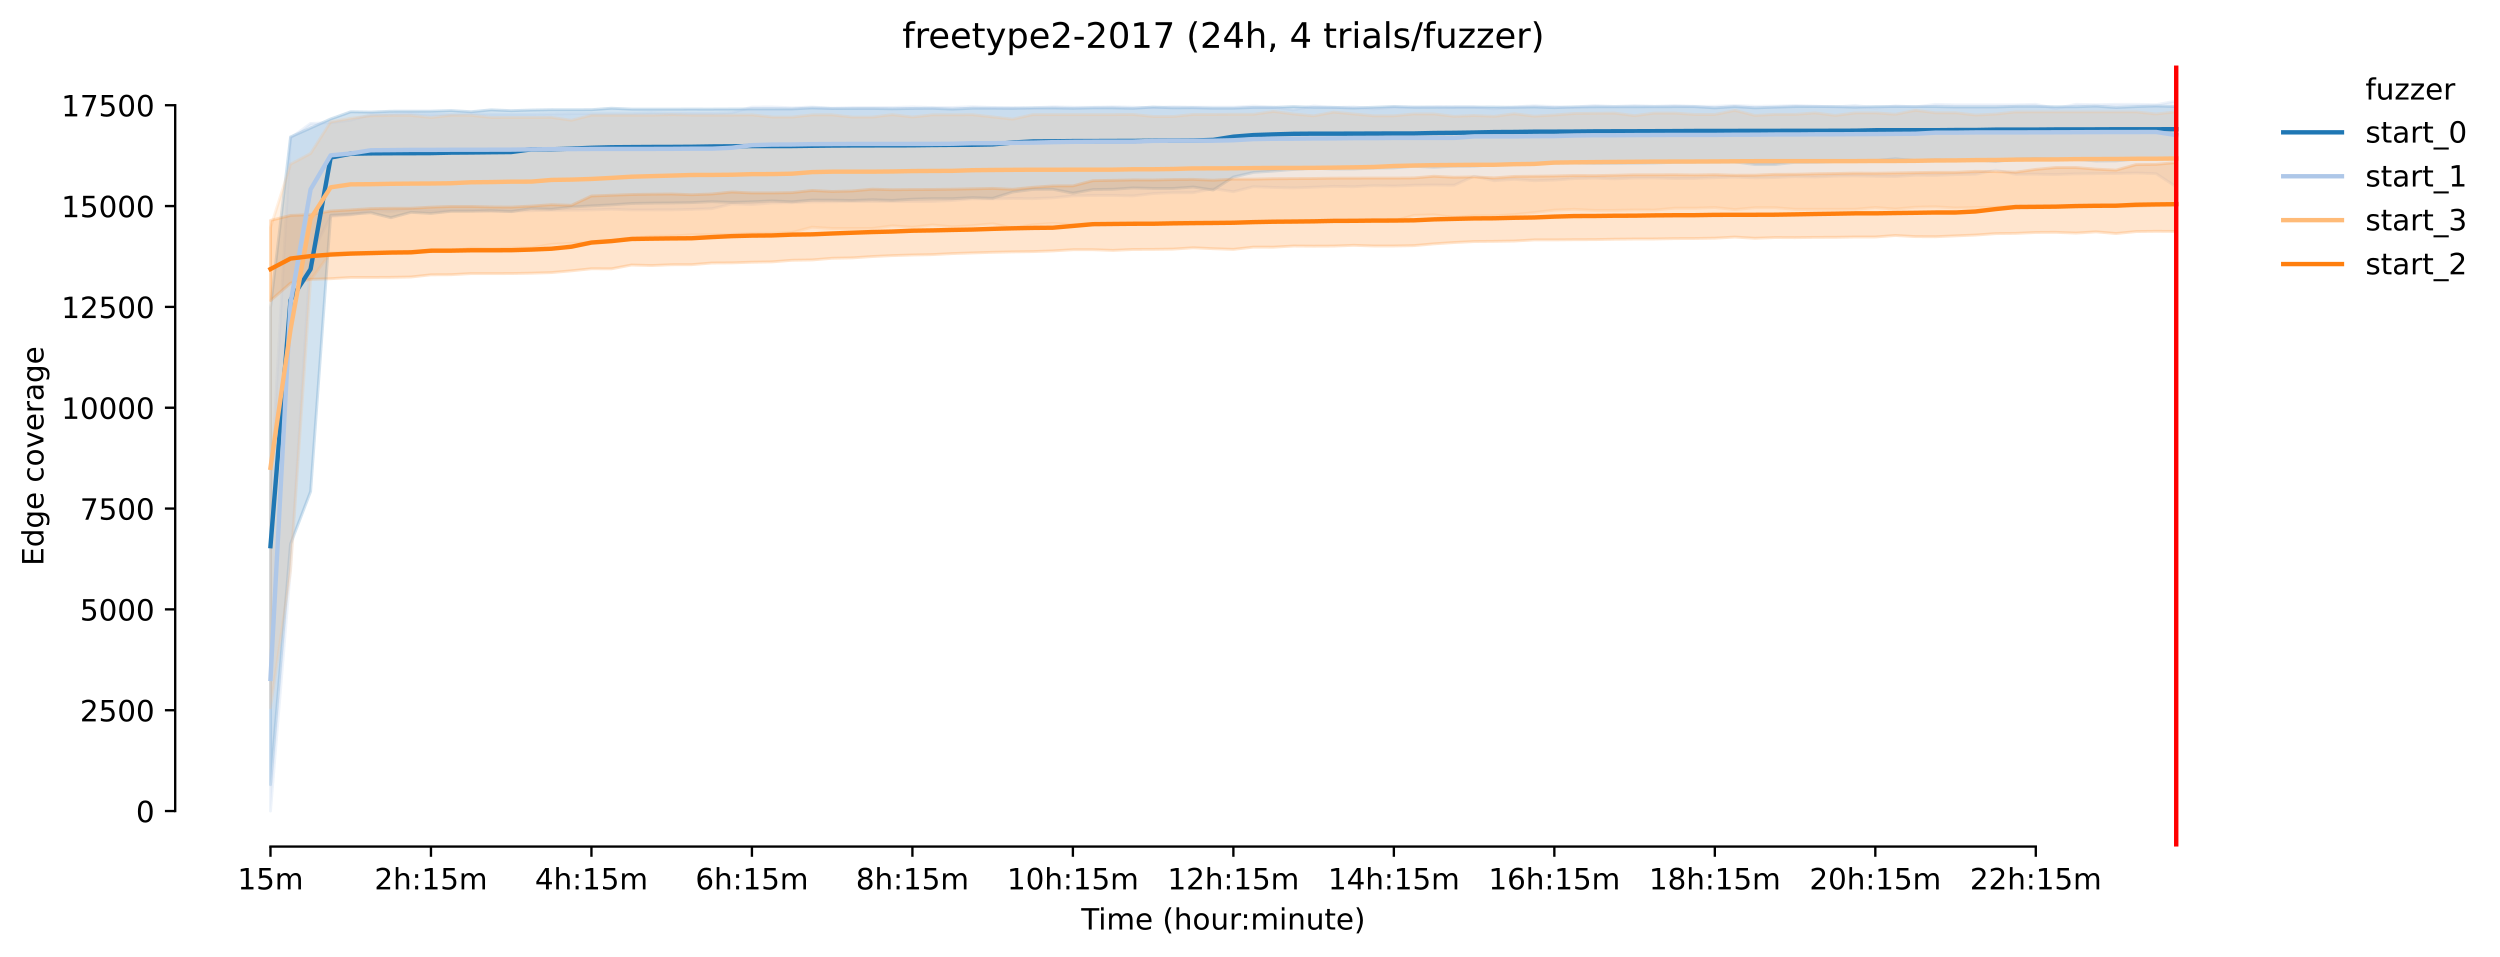 <?xml version="1.0" encoding="utf-8" standalone="no"?>
<!DOCTYPE svg PUBLIC "-//W3C//DTD SVG 1.1//EN"
  "http://www.w3.org/Graphics/SVG/1.1/DTD/svg11.dtd">
<!-- Created with matplotlib (https://matplotlib.org/) -->
<svg height="325.986pt" version="1.1" viewBox="0 0 851.782 325.986" width="851.782pt" xmlns="http://www.w3.org/2000/svg" xmlns:xlink="http://www.w3.org/1999/xlink">
 <defs>
  <style type="text/css">*{stroke-linecap:butt;stroke-linejoin:round;}</style>
 </defs>
 <g id="figure_1">
  <g id="patch_1">
   <path d="M 0 325.986 
L 851.782 325.986 
L 851.782 0 
L 0 0 
z
" style="fill:#ffffff;"/>
  </g>
  <g id="axes_1">
   <g id="patch_2">
    <path d="M 59.691 288.43 
L 773.931 288.43 
L 773.931 22.318 
L 59.691 22.318 
z
" style="fill:#ffffff;"/>
   </g>
   <g id="PolyCollection_1">
    <defs>
     <path d="M 92.156 -221.212 
L 92.156 -58.631 
L 98.991 -140.65 
L 105.826 -158.523 
L 112.661 -252.626 
L 119.495 -253 
L 126.33 -253.519 
L 133.165 -251.812 
L 140 -253.646 
L 146.835 -253.275 
L 153.67 -254.009 
L 160.504 -254.017 
L 167.339 -254.237 
L 174.174 -253.893 
L 181.009 -254.94 
L 187.844 -254.707 
L 194.679 -255.454 
L 201.513 -255.847 
L 208.348 -256.185 
L 215.183 -256.652 
L 222.018 -256.782 
L 228.853 -256.839 
L 235.688 -256.955 
L 242.522 -257.274 
L 249.357 -257.023 
L 256.192 -257.221 
L 263.027 -257.54 
L 269.862 -257.23 
L 276.697 -257.819 
L 283.531 -257.792 
L 290.366 -257.667 
L 297.201 -257.936 
L 304.036 -257.7 
L 310.871 -258.123 
L 317.706 -258.304 
L 324.54 -258.299 
L 331.375 -258.663 
L 338.21 -258.414 
L 345.045 -260.558 
L 351.88 -261.44 
L 358.715 -261.487 
L 365.549 -260.173 
L 372.384 -261.402 
L 379.219 -261.492 
L 386.054 -261.968 
L 392.889 -261.773 
L 399.724 -261.775 
L 406.558 -262.267 
L 413.393 -261.237 
L 420.228 -265.672 
L 427.063 -267.253 
L 433.898 -267.698 
L 440.733 -268.253 
L 447.567 -268.663 
L 454.402 -268.402 
L 461.237 -268.402 
L 468.072 -268.712 
L 474.907 -268.778 
L 481.742 -269.331 
L 488.576 -268.987 
L 495.411 -269.355 
L 502.246 -269.375 
L 509.081 -269.814 
L 515.916 -270.15 
L 522.751 -270.169 
L 529.585 -270.438 
L 536.42 -270.526 
L 543.255 -270.328 
L 550.09 -270.328 
L 556.925 -270.378 
L 563.76 -270.441 
L 570.594 -270.694 
L 577.429 -270.817 
L 584.264 -270.812 
L 591.099 -270.845 
L 597.934 -269.908 
L 604.769 -269.916 
L 611.603 -270.685 
L 618.438 -270.691 
L 625.273 -270.96 
L 632.108 -271.013 
L 638.943 -271.246 
L 645.778 -271.884 
L 652.612 -271.24 
L 659.447 -271.483 
L 666.282 -271.315 
L 673.117 -271.537 
L 679.952 -270.98 
L 686.787 -271.744 
L 693.621 -271.95 
L 700.456 -271.733 
L 707.291 -271.757 
L 714.126 -271.115 
L 720.961 -271.166 
L 727.796 -271.823 
L 734.63 -271.826 
L 741.465 -271.851 
L 741.465 -289.681 
L 741.465 -289.681 
L 734.63 -289.869 
L 727.796 -289.674 
L 720.961 -289.35 
L 714.126 -289.836 
L 707.291 -289.611 
L 700.456 -289.611 
L 693.621 -289.754 
L 686.787 -289.754 
L 679.952 -289.553 
L 673.117 -289.547 
L 666.282 -289.547 
L 659.447 -289.688 
L 652.612 -289.688 
L 645.778 -289.688 
L 638.943 -289.688 
L 632.108 -289.466 
L 625.273 -289.682 
L 618.438 -289.682 
L 611.603 -289.682 
L 604.769 -289.476 
L 597.934 -289.245 
L 591.099 -289.677 
L 584.264 -289.234 
L 577.429 -289.66 
L 570.594 -289.657 
L 563.76 -289.638 
L 556.925 -289.627 
L 550.09 -289.627 
L 543.255 -289.608 
L 536.42 -289.545 
L 529.585 -289.303 
L 522.751 -289.545 
L 515.916 -289.426 
L 509.081 -289.52 
L 502.246 -289.514 
L 495.411 -289.495 
L 488.576 -289.446 
L 481.742 -289.446 
L 474.907 -289.704 
L 468.072 -289.443 
L 461.237 -289.179 
L 454.402 -289.421 
L 447.567 -289.421 
L 440.733 -289.677 
L 433.898 -289.396 
L 427.063 -289.396 
L 420.228 -289.13 
L 413.393 -289.121 
L 406.558 -289.3 
L 399.724 -289.248 
L 392.889 -289.523 
L 386.054 -289.08 
L 379.219 -289.248 
L 372.384 -289.251 
L 365.549 -289.084 
L 358.715 -289.223 
L 351.88 -289.204 
L 345.045 -289.053 
L 338.21 -289.121 
L 331.375 -289.119 
L 324.54 -288.814 
L 317.706 -289.091 
L 310.871 -289.036 
L 304.036 -288.924 
L 297.201 -289.036 
L 290.366 -289.014 
L 283.531 -289.009 
L 276.697 -289.209 
L 269.862 -288.873 
L 263.027 -288.866 
L 256.192 -288.866 
L 249.357 -288.841 
L 242.522 -288.811 
L 235.688 -288.816 
L 228.853 -288.811 
L 222.018 -288.811 
L 215.183 -288.811 
L 208.348 -289.11 
L 201.513 -288.616 
L 194.679 -288.599 
L 187.844 -288.61 
L 181.009 -288.489 
L 174.174 -288.281 
L 167.339 -288.569 
L 160.504 -287.913 
L 153.67 -288.316 
L 146.835 -288.105 
L 140 -288.102 
L 133.165 -288.085 
L 126.33 -287.794 
L 119.495 -287.904 
L 112.661 -285.457 
L 105.826 -282.38 
L 98.991 -279.335 
L 92.156 -221.212 
z
" id="m1fc25a1493" style="stroke:#1f77b4;stroke-opacity:0.2;"/>
    </defs>
    <g clip-path="url(#pdbde9a1e89)">
     <use style="fill:#1f77b4;fill-opacity:0.2;stroke:#1f77b4;stroke-opacity:0.2;" x="0" xlink:href="#m1fc25a1493" y="325.986"/>
    </g>
   </g>
   <g id="PolyCollection_2">
    <defs>
     <path d="M 92.156 -157.994 
L 92.156 -49.652 
L 98.991 -132.374 
L 105.826 -238.708 
L 112.661 -252.263 
L 119.495 -252.746 
L 126.33 -254.193 
L 133.165 -253.945 
L 140 -254.531 
L 146.835 -253.992 
L 153.67 -254.201 
L 160.504 -254.201 
L 167.339 -253.907 
L 174.174 -254.03 
L 181.009 -254.195 
L 187.844 -254.352 
L 194.679 -254.358 
L 201.513 -254.467 
L 208.348 -254.696 
L 215.183 -254.467 
L 222.018 -254.467 
L 228.853 -254.492 
L 235.688 -254.652 
L 242.522 -254.901 
L 249.357 -256.515 
L 256.192 -256.306 
L 263.027 -256.848 
L 269.862 -256.946 
L 276.697 -257.189 
L 283.531 -257.271 
L 290.366 -257.329 
L 297.201 -257.329 
L 304.036 -257.339 
L 310.871 -257.346 
L 317.706 -257.348 
L 324.54 -257.68 
L 331.375 -258.257 
L 338.21 -258.257 
L 345.045 -258.357 
L 351.88 -258.307 
L 358.715 -258.582 
L 365.549 -259.258 
L 372.384 -259.398 
L 379.219 -259.409 
L 386.054 -259.25 
L 392.889 -260.049 
L 399.724 -260.353 
L 406.558 -260.353 
L 413.393 -261.714 
L 420.228 -260.676 
L 427.063 -262.391 
L 433.898 -262.124 
L 440.733 -261.976 
L 447.567 -262.207 
L 454.402 -262.495 
L 461.237 -262.377 
L 468.072 -262.756 
L 474.907 -262.6 
L 481.742 -262.877 
L 488.576 -262.987 
L 495.411 -262.877 
L 502.246 -265.937 
L 509.081 -264.422 
L 515.916 -264.899 
L 522.751 -264.419 
L 529.585 -264.631 
L 536.42 -265.15 
L 543.255 -265.285 
L 550.09 -265.062 
L 556.925 -265.328 
L 563.76 -265.362 
L 570.594 -265.161 
L 577.429 -265.189 
L 584.264 -265.461 
L 591.099 -265.651 
L 597.934 -265.4 
L 604.769 -265.494 
L 611.603 -265.818 
L 618.438 -265.678 
L 625.273 -265.977 
L 632.108 -266.052 
L 638.943 -265.92 
L 645.778 -265.833 
L 652.612 -266.304 
L 659.447 -266.214 
L 666.282 -266.516 
L 673.117 -266.621 
L 679.952 -268.047 
L 686.787 -266.593 
L 693.621 -266.643 
L 700.456 -266.511 
L 707.291 -266.766 
L 714.126 -266.83 
L 720.961 -266.89 
L 727.796 -267.046 
L 734.63 -266.82 
L 741.465 -262.329 
L 741.465 -291.572 
L 741.465 -291.572 
L 734.63 -290.311 
L 727.796 -290.454 
L 720.961 -290.446 
L 714.126 -290.309 
L 707.291 -290.443 
L 700.456 -289.017 
L 693.621 -290.443 
L 686.787 -290.278 
L 679.952 -290.279 
L 673.117 -290.278 
L 666.282 -290.278 
L 659.447 -290.43 
L 652.612 -289.556 
L 645.778 -289.917 
L 638.943 -289.154 
L 632.108 -290.07 
L 625.273 -289.517 
L 618.438 -289.822 
L 611.603 -290.056 
L 604.769 -289.817 
L 597.934 -289.773 
L 591.099 -290.045 
L 584.264 -289.773 
L 577.429 -289.773 
L 570.594 -290.045 
L 563.76 -289.773 
L 556.925 -290.045 
L 550.09 -289.696 
L 543.255 -290.045 
L 536.42 -289.473 
L 529.585 -289.673 
L 522.751 -289.949 
L 515.916 -289.569 
L 509.081 -288.897 
L 502.246 -289.567 
L 495.411 -289.569 
L 488.576 -289.677 
L 481.742 -289.567 
L 474.907 -289.457 
L 468.072 -288.882 
L 461.237 -289.569 
L 454.402 -289.362 
L 447.567 -289.894 
L 440.733 -288.516 
L 433.898 -289.514 
L 427.063 -289.839 
L 420.228 -289.466 
L 413.393 -289.466 
L 406.558 -289.462 
L 399.724 -289.622 
L 392.889 -289.307 
L 386.054 -289.462 
L 379.219 -289.622 
L 372.384 -289.446 
L 365.549 -289.446 
L 358.715 -289.605 
L 351.88 -289.241 
L 345.045 -289.361 
L 338.21 -289.361 
L 331.375 -289.633 
L 324.54 -289.355 
L 317.706 -289.35 
L 310.871 -289.544 
L 304.036 -289.35 
L 297.201 -289.339 
L 290.366 -289.339 
L 283.531 -289.135 
L 276.697 -289.52 
L 269.862 -289.251 
L 263.027 -289.539 
L 256.192 -289.498 
L 249.357 -287.58 
L 242.522 -287.308 
L 235.688 -287.302 
L 228.853 -287.299 
L 222.018 -287.53 
L 215.183 -287.269 
L 208.348 -287.269 
L 201.513 -287.269 
L 194.679 -287.275 
L 187.844 -287.153 
L 181.009 -287.013 
L 174.174 -287.013 
L 167.339 -287.013 
L 160.504 -287.335 
L 153.67 -286.967 
L 146.835 -286.959 
L 140 -287.329 
L 133.165 -287.137 
L 126.33 -286.901 
L 119.495 -285.062 
L 112.661 -284.188 
L 105.826 -283.916 
L 98.991 -278.953 
L 92.156 -157.994 
z
" id="ma2cbffef03" style="stroke:#aec7e8;stroke-opacity:0.2;"/>
    </defs>
    <g clip-path="url(#pdbde9a1e89)">
     <use style="fill:#aec7e8;fill-opacity:0.2;stroke:#aec7e8;stroke-opacity:0.2;" x="0" xlink:href="#ma2cbffef03" y="325.986"/>
    </g>
   </g>
   <g id="PolyCollection_3">
    <defs>
     <path d="M 92.156 -248.402 
L 92.156 -84.815 
L 98.991 -131.493 
L 105.826 -230.645 
L 112.661 -239.852 
L 119.495 -239.896 
L 126.33 -239.83 
L 133.165 -240.187 
L 140 -240.377 
L 146.835 -240.264 
L 153.67 -240.418 
L 160.504 -241.462 
L 167.339 -241.209 
L 174.174 -241.473 
L 181.009 -241.506 
L 187.844 -242.746 
L 194.679 -243.076 
L 201.513 -243.304 
L 208.348 -244.024 
L 215.183 -244.837 
L 222.018 -245.442 
L 228.853 -245.588 
L 235.688 -245.981 
L 242.522 -246.014 
L 249.357 -246.14 
L 256.192 -246.47 
L 263.027 -246.508 
L 269.862 -246.778 
L 276.697 -248.581 
L 283.531 -248.141 
L 290.366 -248.141 
L 297.201 -248.149 
L 304.036 -249.05 
L 310.871 -248.556 
L 317.706 -249.345 
L 324.54 -248.696 
L 331.375 -249.103 
L 338.21 -249.749 
L 345.045 -248.292 
L 351.88 -249.391 
L 358.715 -249.876 
L 365.549 -249.402 
L 372.384 -249.895 
L 379.219 -249.43 
L 386.054 -249.647 
L 392.889 -249.647 
L 399.724 -250.392 
L 406.558 -250.215 
L 413.393 -250.264 
L 420.228 -250.271 
L 427.063 -250.392 
L 433.898 -250.669 
L 440.733 -250.394 
L 447.567 -250.449 
L 454.402 -250.614 
L 461.237 -250.823 
L 468.072 -251.04 
L 474.907 -250.664 
L 481.742 -252.604 
L 488.576 -252.783 
L 495.411 -251.923 
L 502.246 -252.464 
L 509.081 -252.464 
L 515.916 -252.871 
L 522.751 -253.572 
L 529.585 -254.404 
L 536.42 -254.671 
L 543.255 -254.305 
L 550.09 -254.303 
L 556.925 -254.459 
L 563.76 -254.415 
L 570.594 -255.058 
L 577.429 -255.058 
L 584.264 -255.286 
L 591.099 -254.583 
L 597.934 -255.22 
L 604.769 -255.232 
L 611.603 -254.671 
L 618.438 -254.671 
L 625.273 -254.667 
L 632.108 -254.682 
L 638.943 -255.306 
L 645.778 -254.748 
L 652.612 -255.406 
L 659.447 -255.539 
L 666.282 -255.124 
L 673.117 -255.289 
L 679.952 -255.355 
L 686.787 -255.731 
L 693.621 -255.465 
L 700.456 -255.488 
L 707.291 -255.701 
L 714.126 -255.751 
L 720.961 -256.148 
L 727.796 -255.578 
L 734.63 -255.96 
L 741.465 -256.084 
L 741.465 -287.898 
L 741.465 -287.898 
L 734.63 -287.137 
L 727.796 -287.852 
L 720.961 -287.852 
L 714.126 -287.841 
L 707.291 -287.841 
L 700.456 -287.841 
L 693.621 -287.841 
L 686.787 -287.835 
L 679.952 -287.11 
L 673.117 -286.769 
L 666.282 -287.555 
L 659.447 -287.544 
L 652.612 -288.382 
L 645.778 -287.041 
L 638.943 -287.519 
L 632.108 -287.503 
L 625.273 -286.651 
L 618.438 -287.503 
L 611.603 -287.002 
L 604.769 -287.015 
L 597.934 -286.651 
L 591.099 -288.355 
L 584.264 -286.964 
L 577.429 -286.964 
L 570.594 -287.445 
L 563.76 -287.445 
L 556.925 -286.574 
L 550.09 -287.439 
L 543.255 -287.376 
L 536.42 -287.31 
L 529.585 -286.793 
L 522.751 -286.392 
L 515.916 -287.22 
L 509.081 -286.348 
L 502.246 -286.633 
L 495.411 -286.335 
L 488.576 -287.145 
L 481.742 -287.158 
L 474.907 -286.526 
L 468.072 -286.526 
L 461.237 -287.14 
L 454.402 -287.775 
L 447.567 -286.505 
L 440.733 -287.14 
L 433.898 -287.995 
L 427.063 -287.038 
L 420.228 -287.033 
L 413.393 -286.989 
L 406.558 -286.989 
L 399.724 -286.289 
L 392.889 -286.289 
L 386.054 -286.986 
L 379.219 -286.945 
L 372.384 -286.939 
L 365.549 -286.939 
L 358.715 -286.934 
L 351.88 -286.934 
L 345.045 -285.384 
L 338.21 -286.151 
L 331.375 -286.898 
L 324.54 -286.86 
L 317.706 -286.851 
L 310.871 -286.12 
L 304.036 -286.917 
L 297.201 -286.095 
L 290.366 -286.093 
L 283.531 -286.838 
L 276.697 -286.838 
L 269.862 -286.093 
L 263.027 -286.111 
L 256.192 -286.838 
L 249.357 -286.761 
L 242.522 -286.761 
L 235.688 -286.761 
L 228.853 -286.917 
L 222.018 -286.736 
L 215.183 -286.728 
L 208.348 -286.728 
L 201.513 -286.728 
L 194.679 -285.004 
L 187.844 -285.979 
L 181.009 -285.961 
L 174.174 -285.961 
L 167.339 -285.944 
L 160.504 -286.689 
L 153.67 -286.684 
L 146.835 -285.922 
L 140 -286.662 
L 133.165 -286.662 
L 126.33 -286.524 
L 119.495 -285.68 
L 112.661 -284.463 
L 105.826 -273.703 
L 98.991 -270.056 
L 92.156 -248.402 
z
" id="m12add659a7" style="stroke:#ffbb78;stroke-opacity:0.2;"/>
    </defs>
    <g clip-path="url(#pdbde9a1e89)">
     <use style="fill:#ffbb78;fill-opacity:0.2;stroke:#ffbb78;stroke-opacity:0.2;" x="0" xlink:href="#m12add659a7" y="325.986"/>
    </g>
   </g>
   <g id="PolyCollection_4">
    <defs>
     <path d="M 92.156 -250.892 
L 92.156 -223.565 
L 98.991 -229.51 
L 105.826 -230.829 
L 112.661 -231.03 
L 119.495 -231.447 
L 126.33 -231.444 
L 133.165 -231.483 
L 140 -231.607 
L 146.835 -232.36 
L 153.67 -232.398 
L 160.504 -232.772 
L 167.339 -232.771 
L 174.174 -232.783 
L 181.009 -232.912 
L 187.844 -233.113 
L 194.679 -233.717 
L 201.513 -234.424 
L 208.348 -234.402 
L 215.183 -235.695 
L 222.018 -235.507 
L 228.853 -235.798 
L 235.688 -235.814 
L 242.522 -236.381 
L 249.357 -236.427 
L 256.192 -236.653 
L 263.027 -236.763 
L 269.862 -237.31 
L 276.697 -237.422 
L 283.531 -237.991 
L 290.366 -238.126 
L 297.201 -238.582 
L 304.036 -238.9 
L 310.871 -239.11 
L 317.706 -239.239 
L 324.54 -239.593 
L 331.375 -239.813 
L 338.21 -240.028 
L 345.045 -240.173 
L 351.88 -240.264 
L 358.715 -240.495 
L 365.549 -240.913 
L 372.384 -240.915 
L 379.219 -240.671 
L 386.054 -240.992 
L 392.889 -241.014 
L 399.724 -241.116 
L 406.558 -241.569 
L 413.393 -241.253 
L 420.228 -241.023 
L 427.063 -241.784 
L 433.898 -241.77 
L 440.733 -242.166 
L 447.567 -242.111 
L 454.402 -242.144 
L 461.237 -242.405 
L 468.072 -242.177 
L 474.907 -242.177 
L 481.742 -242.303 
L 488.576 -242.908 
L 495.411 -243.357 
L 502.246 -243.691 
L 509.081 -243.749 
L 515.916 -243.862 
L 522.751 -244.255 
L 529.585 -244.255 
L 536.42 -244.326 
L 543.255 -244.348 
L 550.09 -244.48 
L 556.925 -244.551 
L 563.76 -244.568 
L 570.594 -244.697 
L 577.429 -244.725 
L 584.264 -244.838 
L 591.099 -245.218 
L 597.934 -244.799 
L 604.769 -245.058 
L 611.603 -245.019 
L 618.438 -245.104 
L 625.273 -245.123 
L 632.108 -245.243 
L 638.943 -245.244 
L 645.778 -245.758 
L 652.612 -245.376 
L 659.447 -245.337 
L 666.282 -245.626 
L 673.117 -245.904 
L 679.952 -246.393 
L 686.787 -246.47 
L 693.621 -246.783 
L 700.456 -246.829 
L 707.291 -246.574 
L 714.126 -246.998 
L 720.961 -246.423 
L 727.796 -247.094 
L 734.63 -247.169 
L 741.465 -247.122 
L 741.465 -270.598 
L 741.465 -270.598 
L 734.63 -269.982 
L 727.796 -269.908 
L 720.961 -268.017 
L 714.126 -268.354 
L 707.291 -268.902 
L 700.456 -268.902 
L 693.621 -268.267 
L 686.787 -267.335 
L 679.952 -267.511 
L 673.117 -267.599 
L 666.282 -267.278 
L 659.447 -267.278 
L 652.612 -267.17 
L 645.778 -267.049 
L 638.943 -266.95 
L 632.108 -267.008 
L 625.273 -266.865 
L 618.438 -266.769 
L 611.603 -266.605 
L 604.769 -266.59 
L 597.934 -266.299 
L 591.099 -266.277 
L 584.264 -266.483 
L 577.429 -266.371 
L 570.594 -266.453 
L 563.76 -266.428 
L 556.925 -266.437 
L 550.09 -266.265 
L 543.255 -266.152 
L 536.42 -266.189 
L 529.585 -266.03 
L 522.751 -265.939 
L 515.916 -265.87 
L 509.081 -265.381 
L 502.246 -265.711 
L 495.411 -265.587 
L 488.576 -265.934 
L 481.742 -265.356 
L 474.907 -265.312 
L 468.072 -265.326 
L 461.237 -265.293 
L 454.402 -265.279 
L 447.567 -265.172 
L 440.733 -265.137 
L 433.898 -265.09 
L 427.063 -264.95 
L 420.228 -264.958 
L 413.393 -264.581 
L 406.558 -264.862 
L 399.724 -264.812 
L 392.889 -264.645 
L 386.054 -264.68 
L 379.219 -264.54 
L 372.384 -264.433 
L 365.549 -262.66 
L 358.715 -262.644 
L 351.88 -262.163 
L 345.045 -261.486 
L 338.21 -261.792 
L 331.375 -261.649 
L 324.54 -261.517 
L 317.706 -261.426 
L 310.871 -261.413 
L 304.036 -261.344 
L 297.201 -261.53 
L 290.366 -260.921 
L 283.531 -260.739 
L 276.697 -261.102 
L 269.862 -260.36 
L 263.027 -260.247 
L 256.192 -260.247 
L 249.357 -260.566 
L 242.522 -259.888 
L 235.688 -259.643 
L 228.853 -259.884 
L 222.018 -259.813 
L 215.183 -259.711 
L 208.348 -259.458 
L 201.513 -259.214 
L 194.679 -256.04 
L 187.844 -256.229 
L 181.009 -255.778 
L 174.174 -255.421 
L 167.339 -255.476 
L 160.504 -255.647 
L 153.67 -255.647 
L 146.835 -255.402 
L 140 -255.031 
L 133.165 -255.014 
L 126.33 -254.902 
L 119.495 -254.467 
L 112.661 -254.083 
L 105.826 -252.846 
L 98.991 -252.588 
L 92.156 -250.892 
z
" id="mb996ca3003" style="stroke:#ff7f0e;stroke-opacity:0.2;"/>
    </defs>
    <g clip-path="url(#pdbde9a1e89)">
     <use style="fill:#ff7f0e;fill-opacity:0.2;stroke:#ff7f0e;stroke-opacity:0.2;" x="0" xlink:href="#mb996ca3003" y="325.986"/>
    </g>
   </g>
   <g id="matplotlib.axis_1">
    <g id="xtick_1">
     <g id="line2d_1">
      <defs>
       <path d="M 0 0 
L 0 3.5 
" id="m4b6828a2a0" style="stroke:#000000;stroke-width:0.8;"/>
      </defs>
      <g>
       <use style="stroke:#000000;stroke-width:0.8;" x="92.156" xlink:href="#m4b6828a2a0" y="288.43"/>
      </g>
     </g>
     <g id="text_1">
      <!-- 15m -->
      <g transform="translate(80.923 303.029)scale(0.1 -0.1)">
       <defs>
        <path d="M 12.406 8.297 
L 28.516 8.297 
L 28.516 63.922 
L 10.984 60.406 
L 10.984 69.391 
L 28.422 72.906 
L 38.281 72.906 
L 38.281 8.297 
L 54.391 8.297 
L 54.391 0 
L 12.406 0 
z
" id="DejaVuSans-49"/>
        <path d="M 10.797 72.906 
L 49.516 72.906 
L 49.516 64.594 
L 19.828 64.594 
L 19.828 46.734 
Q 21.969 47.469 24.109 47.828 
Q 26.266 48.188 28.422 48.188 
Q 40.625 48.188 47.75 41.5 
Q 54.891 34.812 54.891 23.391 
Q 54.891 11.625 47.562 5.094 
Q 40.234 -1.422 26.906 -1.422 
Q 22.312 -1.422 17.547 -0.641 
Q 12.797 0.141 7.719 1.703 
L 7.719 11.625 
Q 12.109 9.234 16.797 8.062 
Q 21.484 6.891 26.703 6.891 
Q 35.156 6.891 40.078 11.328 
Q 45.016 15.766 45.016 23.391 
Q 45.016 31 40.078 35.438 
Q 35.156 39.891 26.703 39.891 
Q 22.75 39.891 18.812 39.016 
Q 14.891 38.141 10.797 36.281 
z
" id="DejaVuSans-53"/>
        <path d="M 52 44.188 
Q 55.375 50.25 60.062 53.125 
Q 64.75 56 71.094 56 
Q 79.641 56 84.281 50.016 
Q 88.922 44.047 88.922 33.016 
L 88.922 0 
L 79.891 0 
L 79.891 32.719 
Q 79.891 40.578 77.094 44.375 
Q 74.312 48.188 68.609 48.188 
Q 61.625 48.188 57.562 43.547 
Q 53.516 38.922 53.516 30.906 
L 53.516 0 
L 44.484 0 
L 44.484 32.719 
Q 44.484 40.625 41.703 44.406 
Q 38.922 48.188 33.109 48.188 
Q 26.219 48.188 22.156 43.531 
Q 18.109 38.875 18.109 30.906 
L 18.109 0 
L 9.078 0 
L 9.078 54.688 
L 18.109 54.688 
L 18.109 46.188 
Q 21.188 51.219 25.484 53.609 
Q 29.781 56 35.688 56 
Q 41.656 56 45.828 52.969 
Q 50 49.953 52 44.188 
z
" id="DejaVuSans-109"/>
       </defs>
       <use xlink:href="#DejaVuSans-49"/>
       <use x="63.623" xlink:href="#DejaVuSans-53"/>
       <use x="127.246" xlink:href="#DejaVuSans-109"/>
      </g>
     </g>
    </g>
    <g id="xtick_2">
     <g id="line2d_2">
      <g>
       <use style="stroke:#000000;stroke-width:0.8;" x="146.835" xlink:href="#m4b6828a2a0" y="288.43"/>
      </g>
     </g>
     <g id="text_2">
      <!-- 2h:15m -->
      <g transform="translate(127.568 303.029)scale(0.1 -0.1)">
       <defs>
        <path d="M 19.188 8.297 
L 53.609 8.297 
L 53.609 0 
L 7.328 0 
L 7.328 8.297 
Q 12.938 14.109 22.625 23.891 
Q 32.328 33.688 34.812 36.531 
Q 39.547 41.844 41.422 45.531 
Q 43.312 49.219 43.312 52.781 
Q 43.312 58.594 39.234 62.25 
Q 35.156 65.922 28.609 65.922 
Q 23.969 65.922 18.812 64.312 
Q 13.672 62.703 7.812 59.422 
L 7.812 69.391 
Q 13.766 71.781 18.938 73 
Q 24.125 74.219 28.422 74.219 
Q 39.75 74.219 46.484 68.547 
Q 53.219 62.891 53.219 53.422 
Q 53.219 48.922 51.531 44.891 
Q 49.859 40.875 45.406 35.406 
Q 44.188 33.984 37.641 27.219 
Q 31.109 20.453 19.188 8.297 
z
" id="DejaVuSans-50"/>
        <path d="M 54.891 33.016 
L 54.891 0 
L 45.906 0 
L 45.906 32.719 
Q 45.906 40.484 42.875 44.328 
Q 39.844 48.188 33.797 48.188 
Q 26.516 48.188 22.312 43.547 
Q 18.109 38.922 18.109 30.906 
L 18.109 0 
L 9.078 0 
L 9.078 75.984 
L 18.109 75.984 
L 18.109 46.188 
Q 21.344 51.125 25.703 53.562 
Q 30.078 56 35.797 56 
Q 45.219 56 50.047 50.172 
Q 54.891 44.344 54.891 33.016 
z
" id="DejaVuSans-104"/>
        <path d="M 11.719 12.406 
L 22.016 12.406 
L 22.016 0 
L 11.719 0 
z
M 11.719 51.703 
L 22.016 51.703 
L 22.016 39.312 
L 11.719 39.312 
z
" id="DejaVuSans-58"/>
       </defs>
       <use xlink:href="#DejaVuSans-50"/>
       <use x="63.623" xlink:href="#DejaVuSans-104"/>
       <use x="127.002" xlink:href="#DejaVuSans-58"/>
       <use x="160.693" xlink:href="#DejaVuSans-49"/>
       <use x="224.316" xlink:href="#DejaVuSans-53"/>
       <use x="287.939" xlink:href="#DejaVuSans-109"/>
      </g>
     </g>
    </g>
    <g id="xtick_3">
     <g id="line2d_3">
      <g>
       <use style="stroke:#000000;stroke-width:0.8;" x="201.513" xlink:href="#m4b6828a2a0" y="288.43"/>
      </g>
     </g>
     <g id="text_3">
      <!-- 4h:15m -->
      <g transform="translate(182.246 303.029)scale(0.1 -0.1)">
       <defs>
        <path d="M 37.797 64.312 
L 12.891 25.391 
L 37.797 25.391 
z
M 35.203 72.906 
L 47.609 72.906 
L 47.609 25.391 
L 58.016 25.391 
L 58.016 17.188 
L 47.609 17.188 
L 47.609 0 
L 37.797 0 
L 37.797 17.188 
L 4.891 17.188 
L 4.891 26.703 
z
" id="DejaVuSans-52"/>
       </defs>
       <use xlink:href="#DejaVuSans-52"/>
       <use x="63.623" xlink:href="#DejaVuSans-104"/>
       <use x="127.002" xlink:href="#DejaVuSans-58"/>
       <use x="160.693" xlink:href="#DejaVuSans-49"/>
       <use x="224.316" xlink:href="#DejaVuSans-53"/>
       <use x="287.939" xlink:href="#DejaVuSans-109"/>
      </g>
     </g>
    </g>
    <g id="xtick_4">
     <g id="line2d_4">
      <g>
       <use style="stroke:#000000;stroke-width:0.8;" x="256.192" xlink:href="#m4b6828a2a0" y="288.43"/>
      </g>
     </g>
     <g id="text_4">
      <!-- 6h:15m -->
      <g transform="translate(236.925 303.029)scale(0.1 -0.1)">
       <defs>
        <path d="M 33.016 40.375 
Q 26.375 40.375 22.484 35.828 
Q 18.609 31.297 18.609 23.391 
Q 18.609 15.531 22.484 10.953 
Q 26.375 6.391 33.016 6.391 
Q 39.656 6.391 43.531 10.953 
Q 47.406 15.531 47.406 23.391 
Q 47.406 31.297 43.531 35.828 
Q 39.656 40.375 33.016 40.375 
z
M 52.594 71.297 
L 52.594 62.312 
Q 48.875 64.062 45.094 64.984 
Q 41.312 65.922 37.594 65.922 
Q 27.828 65.922 22.672 59.328 
Q 17.531 52.734 16.797 39.406 
Q 19.672 43.656 24.016 45.922 
Q 28.375 48.188 33.594 48.188 
Q 44.578 48.188 50.953 41.516 
Q 57.328 34.859 57.328 23.391 
Q 57.328 12.156 50.688 5.359 
Q 44.047 -1.422 33.016 -1.422 
Q 20.359 -1.422 13.672 8.266 
Q 6.984 17.969 6.984 36.375 
Q 6.984 53.656 15.188 63.938 
Q 23.391 74.219 37.203 74.219 
Q 40.922 74.219 44.703 73.484 
Q 48.484 72.75 52.594 71.297 
z
" id="DejaVuSans-54"/>
       </defs>
       <use xlink:href="#DejaVuSans-54"/>
       <use x="63.623" xlink:href="#DejaVuSans-104"/>
       <use x="127.002" xlink:href="#DejaVuSans-58"/>
       <use x="160.693" xlink:href="#DejaVuSans-49"/>
       <use x="224.316" xlink:href="#DejaVuSans-53"/>
       <use x="287.939" xlink:href="#DejaVuSans-109"/>
      </g>
     </g>
    </g>
    <g id="xtick_5">
     <g id="line2d_5">
      <g>
       <use style="stroke:#000000;stroke-width:0.8;" x="310.871" xlink:href="#m4b6828a2a0" y="288.43"/>
      </g>
     </g>
     <g id="text_5">
      <!-- 8h:15m -->
      <g transform="translate(291.604 303.029)scale(0.1 -0.1)">
       <defs>
        <path d="M 31.781 34.625 
Q 24.75 34.625 20.719 30.859 
Q 16.703 27.094 16.703 20.516 
Q 16.703 13.922 20.719 10.156 
Q 24.75 6.391 31.781 6.391 
Q 38.812 6.391 42.859 10.172 
Q 46.922 13.969 46.922 20.516 
Q 46.922 27.094 42.891 30.859 
Q 38.875 34.625 31.781 34.625 
z
M 21.922 38.812 
Q 15.578 40.375 12.031 44.719 
Q 8.5 49.078 8.5 55.328 
Q 8.5 64.062 14.719 69.141 
Q 20.953 74.219 31.781 74.219 
Q 42.672 74.219 48.875 69.141 
Q 55.078 64.062 55.078 55.328 
Q 55.078 49.078 51.531 44.719 
Q 48 40.375 41.703 38.812 
Q 48.828 37.156 52.797 32.312 
Q 56.781 27.484 56.781 20.516 
Q 56.781 9.906 50.312 4.234 
Q 43.844 -1.422 31.781 -1.422 
Q 19.734 -1.422 13.25 4.234 
Q 6.781 9.906 6.781 20.516 
Q 6.781 27.484 10.781 32.312 
Q 14.797 37.156 21.922 38.812 
z
M 18.312 54.391 
Q 18.312 48.734 21.844 45.562 
Q 25.391 42.391 31.781 42.391 
Q 38.141 42.391 41.719 45.562 
Q 45.312 48.734 45.312 54.391 
Q 45.312 60.062 41.719 63.234 
Q 38.141 66.406 31.781 66.406 
Q 25.391 66.406 21.844 63.234 
Q 18.312 60.062 18.312 54.391 
z
" id="DejaVuSans-56"/>
       </defs>
       <use xlink:href="#DejaVuSans-56"/>
       <use x="63.623" xlink:href="#DejaVuSans-104"/>
       <use x="127.002" xlink:href="#DejaVuSans-58"/>
       <use x="160.693" xlink:href="#DejaVuSans-49"/>
       <use x="224.316" xlink:href="#DejaVuSans-53"/>
       <use x="287.939" xlink:href="#DejaVuSans-109"/>
      </g>
     </g>
    </g>
    <g id="xtick_6">
     <g id="line2d_6">
      <g>
       <use style="stroke:#000000;stroke-width:0.8;" x="365.549" xlink:href="#m4b6828a2a0" y="288.43"/>
      </g>
     </g>
     <g id="text_6">
      <!-- 10h:15m -->
      <g transform="translate(343.101 303.029)scale(0.1 -0.1)">
       <defs>
        <path d="M 31.781 66.406 
Q 24.172 66.406 20.328 58.906 
Q 16.5 51.422 16.5 36.375 
Q 16.5 21.391 20.328 13.891 
Q 24.172 6.391 31.781 6.391 
Q 39.453 6.391 43.281 13.891 
Q 47.125 21.391 47.125 36.375 
Q 47.125 51.422 43.281 58.906 
Q 39.453 66.406 31.781 66.406 
z
M 31.781 74.219 
Q 44.047 74.219 50.516 64.516 
Q 56.984 54.828 56.984 36.375 
Q 56.984 17.969 50.516 8.266 
Q 44.047 -1.422 31.781 -1.422 
Q 19.531 -1.422 13.062 8.266 
Q 6.594 17.969 6.594 36.375 
Q 6.594 54.828 13.062 64.516 
Q 19.531 74.219 31.781 74.219 
z
" id="DejaVuSans-48"/>
       </defs>
       <use xlink:href="#DejaVuSans-49"/>
       <use x="63.623" xlink:href="#DejaVuSans-48"/>
       <use x="127.246" xlink:href="#DejaVuSans-104"/>
       <use x="190.625" xlink:href="#DejaVuSans-58"/>
       <use x="224.316" xlink:href="#DejaVuSans-49"/>
       <use x="287.939" xlink:href="#DejaVuSans-53"/>
       <use x="351.562" xlink:href="#DejaVuSans-109"/>
      </g>
     </g>
    </g>
    <g id="xtick_7">
     <g id="line2d_7">
      <g>
       <use style="stroke:#000000;stroke-width:0.8;" x="420.228" xlink:href="#m4b6828a2a0" y="288.43"/>
      </g>
     </g>
     <g id="text_7">
      <!-- 12h:15m -->
      <g transform="translate(397.78 303.029)scale(0.1 -0.1)">
       <use xlink:href="#DejaVuSans-49"/>
       <use x="63.623" xlink:href="#DejaVuSans-50"/>
       <use x="127.246" xlink:href="#DejaVuSans-104"/>
       <use x="190.625" xlink:href="#DejaVuSans-58"/>
       <use x="224.316" xlink:href="#DejaVuSans-49"/>
       <use x="287.939" xlink:href="#DejaVuSans-53"/>
       <use x="351.562" xlink:href="#DejaVuSans-109"/>
      </g>
     </g>
    </g>
    <g id="xtick_8">
     <g id="line2d_8">
      <g>
       <use style="stroke:#000000;stroke-width:0.8;" x="474.907" xlink:href="#m4b6828a2a0" y="288.43"/>
      </g>
     </g>
     <g id="text_8">
      <!-- 14h:15m -->
      <g transform="translate(452.458 303.029)scale(0.1 -0.1)">
       <use xlink:href="#DejaVuSans-49"/>
       <use x="63.623" xlink:href="#DejaVuSans-52"/>
       <use x="127.246" xlink:href="#DejaVuSans-104"/>
       <use x="190.625" xlink:href="#DejaVuSans-58"/>
       <use x="224.316" xlink:href="#DejaVuSans-49"/>
       <use x="287.939" xlink:href="#DejaVuSans-53"/>
       <use x="351.562" xlink:href="#DejaVuSans-109"/>
      </g>
     </g>
    </g>
    <g id="xtick_9">
     <g id="line2d_9">
      <g>
       <use style="stroke:#000000;stroke-width:0.8;" x="529.585" xlink:href="#m4b6828a2a0" y="288.43"/>
      </g>
     </g>
     <g id="text_9">
      <!-- 16h:15m -->
      <g transform="translate(507.137 303.029)scale(0.1 -0.1)">
       <use xlink:href="#DejaVuSans-49"/>
       <use x="63.623" xlink:href="#DejaVuSans-54"/>
       <use x="127.246" xlink:href="#DejaVuSans-104"/>
       <use x="190.625" xlink:href="#DejaVuSans-58"/>
       <use x="224.316" xlink:href="#DejaVuSans-49"/>
       <use x="287.939" xlink:href="#DejaVuSans-53"/>
       <use x="351.562" xlink:href="#DejaVuSans-109"/>
      </g>
     </g>
    </g>
    <g id="xtick_10">
     <g id="line2d_10">
      <g>
       <use style="stroke:#000000;stroke-width:0.8;" x="584.264" xlink:href="#m4b6828a2a0" y="288.43"/>
      </g>
     </g>
     <g id="text_10">
      <!-- 18h:15m -->
      <g transform="translate(561.816 303.029)scale(0.1 -0.1)">
       <use xlink:href="#DejaVuSans-49"/>
       <use x="63.623" xlink:href="#DejaVuSans-56"/>
       <use x="127.246" xlink:href="#DejaVuSans-104"/>
       <use x="190.625" xlink:href="#DejaVuSans-58"/>
       <use x="224.316" xlink:href="#DejaVuSans-49"/>
       <use x="287.939" xlink:href="#DejaVuSans-53"/>
       <use x="351.562" xlink:href="#DejaVuSans-109"/>
      </g>
     </g>
    </g>
    <g id="xtick_11">
     <g id="line2d_11">
      <g>
       <use style="stroke:#000000;stroke-width:0.8;" x="638.943" xlink:href="#m4b6828a2a0" y="288.43"/>
      </g>
     </g>
     <g id="text_11">
      <!-- 20h:15m -->
      <g transform="translate(616.494 303.029)scale(0.1 -0.1)">
       <use xlink:href="#DejaVuSans-50"/>
       <use x="63.623" xlink:href="#DejaVuSans-48"/>
       <use x="127.246" xlink:href="#DejaVuSans-104"/>
       <use x="190.625" xlink:href="#DejaVuSans-58"/>
       <use x="224.316" xlink:href="#DejaVuSans-49"/>
       <use x="287.939" xlink:href="#DejaVuSans-53"/>
       <use x="351.562" xlink:href="#DejaVuSans-109"/>
      </g>
     </g>
    </g>
    <g id="xtick_12">
     <g id="line2d_12">
      <g>
       <use style="stroke:#000000;stroke-width:0.8;" x="693.621" xlink:href="#m4b6828a2a0" y="288.43"/>
      </g>
     </g>
     <g id="text_12">
      <!-- 22h:15m -->
      <g transform="translate(671.173 303.029)scale(0.1 -0.1)">
       <use xlink:href="#DejaVuSans-50"/>
       <use x="63.623" xlink:href="#DejaVuSans-50"/>
       <use x="127.246" xlink:href="#DejaVuSans-104"/>
       <use x="190.625" xlink:href="#DejaVuSans-58"/>
       <use x="224.316" xlink:href="#DejaVuSans-49"/>
       <use x="287.939" xlink:href="#DejaVuSans-53"/>
       <use x="351.562" xlink:href="#DejaVuSans-109"/>
      </g>
     </g>
    </g>
    <g id="text_13">
     <!-- Time (hour:minute) -->
     <g transform="translate(368.404 316.707)scale(0.1 -0.1)">
      <defs>
       <path d="M -0.297 72.906 
L 61.375 72.906 
L 61.375 64.594 
L 35.5 64.594 
L 35.5 0 
L 25.594 0 
L 25.594 64.594 
L -0.297 64.594 
z
" id="DejaVuSans-84"/>
       <path d="M 9.422 54.688 
L 18.406 54.688 
L 18.406 0 
L 9.422 0 
z
M 9.422 75.984 
L 18.406 75.984 
L 18.406 64.594 
L 9.422 64.594 
z
" id="DejaVuSans-105"/>
       <path d="M 56.203 29.594 
L 56.203 25.203 
L 14.891 25.203 
Q 15.484 15.922 20.484 11.062 
Q 25.484 6.203 34.422 6.203 
Q 39.594 6.203 44.453 7.469 
Q 49.312 8.734 54.109 11.281 
L 54.109 2.781 
Q 49.266 0.734 44.188 -0.344 
Q 39.109 -1.422 33.891 -1.422 
Q 20.797 -1.422 13.156 6.188 
Q 5.516 13.812 5.516 26.812 
Q 5.516 40.234 12.766 48.109 
Q 20.016 56 32.328 56 
Q 43.359 56 49.781 48.891 
Q 56.203 41.797 56.203 29.594 
z
M 47.219 32.234 
Q 47.125 39.594 43.094 43.984 
Q 39.062 48.391 32.422 48.391 
Q 24.906 48.391 20.391 44.141 
Q 15.875 39.891 15.188 32.172 
z
" id="DejaVuSans-101"/>
       <path id="DejaVuSans-32"/>
       <path d="M 31 75.875 
Q 24.469 64.656 21.281 53.656 
Q 18.109 42.672 18.109 31.391 
Q 18.109 20.125 21.312 9.062 
Q 24.516 -2 31 -13.188 
L 23.188 -13.188 
Q 15.875 -1.703 12.234 9.375 
Q 8.594 20.453 8.594 31.391 
Q 8.594 42.281 12.203 53.312 
Q 15.828 64.359 23.188 75.875 
z
" id="DejaVuSans-40"/>
       <path d="M 30.609 48.391 
Q 23.391 48.391 19.188 42.75 
Q 14.984 37.109 14.984 27.297 
Q 14.984 17.484 19.156 11.844 
Q 23.344 6.203 30.609 6.203 
Q 37.797 6.203 41.984 11.859 
Q 46.188 17.531 46.188 27.297 
Q 46.188 37.016 41.984 42.703 
Q 37.797 48.391 30.609 48.391 
z
M 30.609 56 
Q 42.328 56 49.016 48.375 
Q 55.719 40.766 55.719 27.297 
Q 55.719 13.875 49.016 6.219 
Q 42.328 -1.422 30.609 -1.422 
Q 18.844 -1.422 12.172 6.219 
Q 5.516 13.875 5.516 27.297 
Q 5.516 40.766 12.172 48.375 
Q 18.844 56 30.609 56 
z
" id="DejaVuSans-111"/>
       <path d="M 8.5 21.578 
L 8.5 54.688 
L 17.484 54.688 
L 17.484 21.922 
Q 17.484 14.156 20.5 10.266 
Q 23.531 6.391 29.594 6.391 
Q 36.859 6.391 41.078 11.031 
Q 45.312 15.672 45.312 23.688 
L 45.312 54.688 
L 54.297 54.688 
L 54.297 0 
L 45.312 0 
L 45.312 8.406 
Q 42.047 3.422 37.719 1 
Q 33.406 -1.422 27.688 -1.422 
Q 18.266 -1.422 13.375 4.438 
Q 8.5 10.297 8.5 21.578 
z
M 31.109 56 
z
" id="DejaVuSans-117"/>
       <path d="M 41.109 46.297 
Q 39.594 47.172 37.812 47.578 
Q 36.031 48 33.891 48 
Q 26.266 48 22.188 43.047 
Q 18.109 38.094 18.109 28.812 
L 18.109 0 
L 9.078 0 
L 9.078 54.688 
L 18.109 54.688 
L 18.109 46.188 
Q 20.953 51.172 25.484 53.578 
Q 30.031 56 36.531 56 
Q 37.453 56 38.578 55.875 
Q 39.703 55.766 41.062 55.516 
z
" id="DejaVuSans-114"/>
       <path d="M 54.891 33.016 
L 54.891 0 
L 45.906 0 
L 45.906 32.719 
Q 45.906 40.484 42.875 44.328 
Q 39.844 48.188 33.797 48.188 
Q 26.516 48.188 22.312 43.547 
Q 18.109 38.922 18.109 30.906 
L 18.109 0 
L 9.078 0 
L 9.078 54.688 
L 18.109 54.688 
L 18.109 46.188 
Q 21.344 51.125 25.703 53.562 
Q 30.078 56 35.797 56 
Q 45.219 56 50.047 50.172 
Q 54.891 44.344 54.891 33.016 
z
" id="DejaVuSans-110"/>
       <path d="M 18.312 70.219 
L 18.312 54.688 
L 36.812 54.688 
L 36.812 47.703 
L 18.312 47.703 
L 18.312 18.016 
Q 18.312 11.328 20.141 9.422 
Q 21.969 7.516 27.594 7.516 
L 36.812 7.516 
L 36.812 0 
L 27.594 0 
Q 17.188 0 13.234 3.875 
Q 9.281 7.766 9.281 18.016 
L 9.281 47.703 
L 2.688 47.703 
L 2.688 54.688 
L 9.281 54.688 
L 9.281 70.219 
z
" id="DejaVuSans-116"/>
       <path d="M 8.016 75.875 
L 15.828 75.875 
Q 23.141 64.359 26.781 53.312 
Q 30.422 42.281 30.422 31.391 
Q 30.422 20.453 26.781 9.375 
Q 23.141 -1.703 15.828 -13.188 
L 8.016 -13.188 
Q 14.5 -2 17.703 9.062 
Q 20.906 20.125 20.906 31.391 
Q 20.906 42.672 17.703 53.656 
Q 14.5 64.656 8.016 75.875 
z
" id="DejaVuSans-41"/>
      </defs>
      <use xlink:href="#DejaVuSans-84"/>
      <use x="57.959" xlink:href="#DejaVuSans-105"/>
      <use x="85.742" xlink:href="#DejaVuSans-109"/>
      <use x="183.154" xlink:href="#DejaVuSans-101"/>
      <use x="244.678" xlink:href="#DejaVuSans-32"/>
      <use x="276.465" xlink:href="#DejaVuSans-40"/>
      <use x="315.479" xlink:href="#DejaVuSans-104"/>
      <use x="378.857" xlink:href="#DejaVuSans-111"/>
      <use x="440.039" xlink:href="#DejaVuSans-117"/>
      <use x="503.418" xlink:href="#DejaVuSans-114"/>
      <use x="542.781" xlink:href="#DejaVuSans-58"/>
      <use x="576.473" xlink:href="#DejaVuSans-109"/>
      <use x="673.885" xlink:href="#DejaVuSans-105"/>
      <use x="701.668" xlink:href="#DejaVuSans-110"/>
      <use x="765.047" xlink:href="#DejaVuSans-117"/>
      <use x="828.426" xlink:href="#DejaVuSans-116"/>
      <use x="867.635" xlink:href="#DejaVuSans-101"/>
      <use x="929.158" xlink:href="#DejaVuSans-41"/>
     </g>
    </g>
   </g>
   <g id="matplotlib.axis_2">
    <g id="ytick_1">
     <g id="line2d_13">
      <defs>
       <path d="M 0 0 
L -3.5 0 
" id="mfc24a7ed1f" style="stroke:#000000;stroke-width:0.8;"/>
      </defs>
      <g>
       <use style="stroke:#000000;stroke-width:0.8;" x="59.691" xlink:href="#mfc24a7ed1f" y="276.334"/>
      </g>
     </g>
     <g id="text_14">
      <!-- 0 -->
      <g transform="translate(46.328 280.133)scale(0.1 -0.1)">
       <use xlink:href="#DejaVuSans-48"/>
      </g>
     </g>
    </g>
    <g id="ytick_2">
     <g id="line2d_14">
      <g>
       <use style="stroke:#000000;stroke-width:0.8;" x="59.691" xlink:href="#mfc24a7ed1f" y="241.98"/>
      </g>
     </g>
     <g id="text_15">
      <!-- 2500 -->
      <g transform="translate(27.241 245.779)scale(0.1 -0.1)">
       <use xlink:href="#DejaVuSans-50"/>
       <use x="63.623" xlink:href="#DejaVuSans-53"/>
       <use x="127.246" xlink:href="#DejaVuSans-48"/>
       <use x="190.869" xlink:href="#DejaVuSans-48"/>
      </g>
     </g>
    </g>
    <g id="ytick_3">
     <g id="line2d_15">
      <g>
       <use style="stroke:#000000;stroke-width:0.8;" x="59.691" xlink:href="#mfc24a7ed1f" y="207.625"/>
      </g>
     </g>
     <g id="text_16">
      <!-- 5000 -->
      <g transform="translate(27.241 211.425)scale(0.1 -0.1)">
       <use xlink:href="#DejaVuSans-53"/>
       <use x="63.623" xlink:href="#DejaVuSans-48"/>
       <use x="127.246" xlink:href="#DejaVuSans-48"/>
       <use x="190.869" xlink:href="#DejaVuSans-48"/>
      </g>
     </g>
    </g>
    <g id="ytick_4">
     <g id="line2d_16">
      <g>
       <use style="stroke:#000000;stroke-width:0.8;" x="59.691" xlink:href="#mfc24a7ed1f" y="173.271"/>
      </g>
     </g>
     <g id="text_17">
      <!-- 7500 -->
      <g transform="translate(27.241 177.07)scale(0.1 -0.1)">
       <defs>
        <path d="M 8.203 72.906 
L 55.078 72.906 
L 55.078 68.703 
L 28.609 0 
L 18.312 0 
L 43.219 64.594 
L 8.203 64.594 
z
" id="DejaVuSans-55"/>
       </defs>
       <use xlink:href="#DejaVuSans-55"/>
       <use x="63.623" xlink:href="#DejaVuSans-53"/>
       <use x="127.246" xlink:href="#DejaVuSans-48"/>
       <use x="190.869" xlink:href="#DejaVuSans-48"/>
      </g>
     </g>
    </g>
    <g id="ytick_5">
     <g id="line2d_17">
      <g>
       <use style="stroke:#000000;stroke-width:0.8;" x="59.691" xlink:href="#mfc24a7ed1f" y="138.917"/>
      </g>
     </g>
     <g id="text_18">
      <!-- 10000 -->
      <g transform="translate(20.878 142.716)scale(0.1 -0.1)">
       <use xlink:href="#DejaVuSans-49"/>
       <use x="63.623" xlink:href="#DejaVuSans-48"/>
       <use x="127.246" xlink:href="#DejaVuSans-48"/>
       <use x="190.869" xlink:href="#DejaVuSans-48"/>
       <use x="254.492" xlink:href="#DejaVuSans-48"/>
      </g>
     </g>
    </g>
    <g id="ytick_6">
     <g id="line2d_18">
      <g>
       <use style="stroke:#000000;stroke-width:0.8;" x="59.691" xlink:href="#mfc24a7ed1f" y="104.562"/>
      </g>
     </g>
     <g id="text_19">
      <!-- 12500 -->
      <g transform="translate(20.878 108.362)scale(0.1 -0.1)">
       <use xlink:href="#DejaVuSans-49"/>
       <use x="63.623" xlink:href="#DejaVuSans-50"/>
       <use x="127.246" xlink:href="#DejaVuSans-53"/>
       <use x="190.869" xlink:href="#DejaVuSans-48"/>
       <use x="254.492" xlink:href="#DejaVuSans-48"/>
      </g>
     </g>
    </g>
    <g id="ytick_7">
     <g id="line2d_19">
      <g>
       <use style="stroke:#000000;stroke-width:0.8;" x="59.691" xlink:href="#mfc24a7ed1f" y="70.208"/>
      </g>
     </g>
     <g id="text_20">
      <!-- 15000 -->
      <g transform="translate(20.878 74.007)scale(0.1 -0.1)">
       <use xlink:href="#DejaVuSans-49"/>
       <use x="63.623" xlink:href="#DejaVuSans-53"/>
       <use x="127.246" xlink:href="#DejaVuSans-48"/>
       <use x="190.869" xlink:href="#DejaVuSans-48"/>
       <use x="254.492" xlink:href="#DejaVuSans-48"/>
      </g>
     </g>
    </g>
    <g id="ytick_8">
     <g id="line2d_20">
      <g>
       <use style="stroke:#000000;stroke-width:0.8;" x="59.691" xlink:href="#mfc24a7ed1f" y="35.854"/>
      </g>
     </g>
     <g id="text_21">
      <!-- 17500 -->
      <g transform="translate(20.878 39.653)scale(0.1 -0.1)">
       <use xlink:href="#DejaVuSans-49"/>
       <use x="63.623" xlink:href="#DejaVuSans-55"/>
       <use x="127.246" xlink:href="#DejaVuSans-53"/>
       <use x="190.869" xlink:href="#DejaVuSans-48"/>
       <use x="254.492" xlink:href="#DejaVuSans-48"/>
      </g>
     </g>
    </g>
    <g id="text_22">
     <!-- Edge coverage -->
     <g transform="translate(14.798 192.762)rotate(-90)scale(0.1 -0.1)">
      <defs>
       <path d="M 9.812 72.906 
L 55.906 72.906 
L 55.906 64.594 
L 19.672 64.594 
L 19.672 43.016 
L 54.391 43.016 
L 54.391 34.719 
L 19.672 34.719 
L 19.672 8.297 
L 56.781 8.297 
L 56.781 0 
L 9.812 0 
z
" id="DejaVuSans-69"/>
       <path d="M 45.406 46.391 
L 45.406 75.984 
L 54.391 75.984 
L 54.391 0 
L 45.406 0 
L 45.406 8.203 
Q 42.578 3.328 38.25 0.953 
Q 33.938 -1.422 27.875 -1.422 
Q 17.969 -1.422 11.734 6.484 
Q 5.516 14.406 5.516 27.297 
Q 5.516 40.188 11.734 48.094 
Q 17.969 56 27.875 56 
Q 33.938 56 38.25 53.625 
Q 42.578 51.266 45.406 46.391 
z
M 14.797 27.297 
Q 14.797 17.391 18.875 11.75 
Q 22.953 6.109 30.078 6.109 
Q 37.203 6.109 41.297 11.75 
Q 45.406 17.391 45.406 27.297 
Q 45.406 37.203 41.297 42.844 
Q 37.203 48.484 30.078 48.484 
Q 22.953 48.484 18.875 42.844 
Q 14.797 37.203 14.797 27.297 
z
" id="DejaVuSans-100"/>
       <path d="M 45.406 27.984 
Q 45.406 37.75 41.375 43.109 
Q 37.359 48.484 30.078 48.484 
Q 22.859 48.484 18.828 43.109 
Q 14.797 37.75 14.797 27.984 
Q 14.797 18.266 18.828 12.891 
Q 22.859 7.516 30.078 7.516 
Q 37.359 7.516 41.375 12.891 
Q 45.406 18.266 45.406 27.984 
z
M 54.391 6.781 
Q 54.391 -7.172 48.188 -13.984 
Q 42 -20.797 29.203 -20.797 
Q 24.469 -20.797 20.266 -20.094 
Q 16.062 -19.391 12.109 -17.922 
L 12.109 -9.188 
Q 16.062 -11.328 19.922 -12.344 
Q 23.781 -13.375 27.781 -13.375 
Q 36.625 -13.375 41.016 -8.766 
Q 45.406 -4.156 45.406 5.172 
L 45.406 9.625 
Q 42.625 4.781 38.281 2.391 
Q 33.938 0 27.875 0 
Q 17.828 0 11.672 7.656 
Q 5.516 15.328 5.516 27.984 
Q 5.516 40.672 11.672 48.328 
Q 17.828 56 27.875 56 
Q 33.938 56 38.281 53.609 
Q 42.625 51.219 45.406 46.391 
L 45.406 54.688 
L 54.391 54.688 
z
" id="DejaVuSans-103"/>
       <path d="M 48.781 52.594 
L 48.781 44.188 
Q 44.969 46.297 41.141 47.344 
Q 37.312 48.391 33.406 48.391 
Q 24.656 48.391 19.812 42.844 
Q 14.984 37.312 14.984 27.297 
Q 14.984 17.281 19.812 11.734 
Q 24.656 6.203 33.406 6.203 
Q 37.312 6.203 41.141 7.25 
Q 44.969 8.297 48.781 10.406 
L 48.781 2.094 
Q 45.016 0.344 40.984 -0.531 
Q 36.969 -1.422 32.422 -1.422 
Q 20.062 -1.422 12.781 6.344 
Q 5.516 14.109 5.516 27.297 
Q 5.516 40.672 12.859 48.328 
Q 20.219 56 33.016 56 
Q 37.156 56 41.109 55.141 
Q 45.062 54.297 48.781 52.594 
z
" id="DejaVuSans-99"/>
       <path d="M 2.984 54.688 
L 12.5 54.688 
L 29.594 8.797 
L 46.688 54.688 
L 56.203 54.688 
L 35.688 0 
L 23.484 0 
z
" id="DejaVuSans-118"/>
       <path d="M 34.281 27.484 
Q 23.391 27.484 19.188 25 
Q 14.984 22.516 14.984 16.5 
Q 14.984 11.719 18.141 8.906 
Q 21.297 6.109 26.703 6.109 
Q 34.188 6.109 38.703 11.406 
Q 43.219 16.703 43.219 25.484 
L 43.219 27.484 
z
M 52.203 31.203 
L 52.203 0 
L 43.219 0 
L 43.219 8.297 
Q 40.141 3.328 35.547 0.953 
Q 30.953 -1.422 24.312 -1.422 
Q 15.922 -1.422 10.953 3.297 
Q 6 8.016 6 15.922 
Q 6 25.141 12.172 29.828 
Q 18.359 34.516 30.609 34.516 
L 43.219 34.516 
L 43.219 35.406 
Q 43.219 41.609 39.141 45 
Q 35.062 48.391 27.688 48.391 
Q 23 48.391 18.547 47.266 
Q 14.109 46.141 10.016 43.891 
L 10.016 52.203 
Q 14.938 54.109 19.578 55.047 
Q 24.219 56 28.609 56 
Q 40.484 56 46.344 49.844 
Q 52.203 43.703 52.203 31.203 
z
" id="DejaVuSans-97"/>
      </defs>
      <use xlink:href="#DejaVuSans-69"/>
      <use x="63.184" xlink:href="#DejaVuSans-100"/>
      <use x="126.66" xlink:href="#DejaVuSans-103"/>
      <use x="190.137" xlink:href="#DejaVuSans-101"/>
      <use x="251.66" xlink:href="#DejaVuSans-32"/>
      <use x="283.447" xlink:href="#DejaVuSans-99"/>
      <use x="338.428" xlink:href="#DejaVuSans-111"/>
      <use x="399.609" xlink:href="#DejaVuSans-118"/>
      <use x="458.789" xlink:href="#DejaVuSans-101"/>
      <use x="520.312" xlink:href="#DejaVuSans-114"/>
      <use x="561.426" xlink:href="#DejaVuSans-97"/>
      <use x="622.705" xlink:href="#DejaVuSans-103"/>
      <use x="686.182" xlink:href="#DejaVuSans-101"/>
     </g>
    </g>
   </g>
   <g id="line2d_21">
    <path clip-path="url(#pdbde9a1e89)" d="M 92.156 186.078 
L 98.991 102.254 
L 105.826 91.692 
L 112.661 53.666 
L 119.495 52.382 
L 126.33 52.256 
L 133.165 52.209 
L 140 52.193 
L 146.835 52.162 
L 153.67 52.003 
L 160.504 51.951 
L 167.339 51.868 
L 174.174 51.802 
L 181.009 50.89 
L 187.844 50.879 
L 194.679 50.645 
L 201.513 50.359 
L 208.348 50.172 
L 215.183 50.118 
L 222.018 50.074 
L 228.853 50.054 
L 235.688 50.01 
L 242.522 49.895 
L 249.357 49.851 
L 256.192 49.76 
L 263.027 49.757 
L 269.862 49.757 
L 276.697 49.67 
L 283.531 49.593 
L 290.366 49.546 
L 297.201 49.529 
L 304.036 49.518 
L 310.871 49.499 
L 317.706 49.406 
L 324.54 49.356 
L 331.375 49.326 
L 338.21 49.197 
L 345.045 48.565 
L 351.88 48.188 
L 358.715 48.144 
L 365.549 48.07 
L 372.384 48.062 
L 379.219 48.032 
L 386.054 48.021 
L 392.889 47.938 
L 399.724 47.935 
L 406.558 47.883 
L 413.393 47.66 
L 420.228 46.569 
L 427.063 46.031 
L 433.898 45.794 
L 440.733 45.594 
L 447.567 45.539 
L 454.402 45.539 
L 461.237 45.525 
L 468.072 45.495 
L 474.907 45.473 
L 481.742 45.47 
L 488.576 45.313 
L 495.411 45.253 
L 502.246 45.148 
L 509.081 45 
L 515.916 44.962 
L 522.751 44.865 
L 529.585 44.854 
L 536.42 44.827 
L 543.255 44.753 
L 550.09 44.733 
L 556.925 44.717 
L 563.76 44.692 
L 570.594 44.665 
L 577.429 44.621 
L 584.264 44.618 
L 591.099 44.604 
L 597.934 44.582 
L 604.769 44.58 
L 611.603 44.571 
L 618.438 44.566 
L 625.273 44.549 
L 632.108 44.527 
L 638.943 44.373 
L 645.778 44.371 
L 652.612 44.365 
L 659.447 44.365 
L 666.282 44.299 
L 673.117 44.294 
L 679.952 44.162 
L 686.787 44.156 
L 693.621 44.156 
L 700.456 44.096 
L 707.291 44.093 
L 714.126 44.077 
L 720.961 44.044 
L 727.796 44.041 
L 734.63 44.038 
L 741.465 44.016 
" style="fill:none;stroke:#1f77b4;stroke-linecap:square;stroke-width:1.5;"/>
   </g>
   <g id="line2d_22">
    <path clip-path="url(#pdbde9a1e89)" d="M 92.156 231.316 
L 98.991 103.232 
L 105.826 64.505 
L 112.661 52.929 
L 119.495 52.291 
L 126.33 51.198 
L 133.165 51.137 
L 140 51.066 
L 146.835 51.06 
L 153.67 51.024 
L 160.504 51.024 
L 167.339 51.002 
L 174.174 50.983 
L 181.009 50.893 
L 187.844 50.805 
L 194.679 50.788 
L 201.513 50.752 
L 208.348 50.752 
L 215.183 50.752 
L 222.018 50.736 
L 228.853 50.714 
L 235.688 50.659 
L 242.522 50.659 
L 249.357 50.351 
L 256.192 49.455 
L 263.027 49.266 
L 269.862 49.233 
L 276.697 49.109 
L 283.531 49.073 
L 290.366 49.043 
L 297.201 49.043 
L 304.036 49.032 
L 310.871 49.029 
L 317.706 49.029 
L 324.54 48.977 
L 331.375 48.785 
L 338.21 48.779 
L 345.045 48.675 
L 351.88 48.611 
L 358.715 48.438 
L 365.549 48.326 
L 372.384 48.279 
L 379.219 48.268 
L 386.054 48.262 
L 392.889 47.996 
L 399.724 47.946 
L 406.558 47.946 
L 413.393 47.946 
L 420.228 47.787 
L 427.063 47.394 
L 433.898 47.284 
L 440.733 47.259 
L 447.567 47.182 
L 454.402 47.158 
L 461.237 47.072 
L 468.072 47.072 
L 474.907 46.998 
L 481.742 46.995 
L 488.576 46.995 
L 495.411 46.995 
L 502.246 46.484 
L 509.081 46.479 
L 515.916 46.479 
L 522.751 46.399 
L 529.585 46.377 
L 536.42 46.176 
L 543.255 46.08 
L 550.09 46.08 
L 556.925 46.031 
L 563.76 46.003 
L 570.594 45.97 
L 577.429 45.97 
L 584.264 45.97 
L 591.099 45.907 
L 597.934 45.891 
L 604.769 45.825 
L 611.603 45.822 
L 618.438 45.756 
L 625.273 45.756 
L 632.108 45.712 
L 638.943 45.676 
L 645.778 45.618 
L 652.612 45.566 
L 659.447 45.203 
L 666.282 45.203 
L 673.117 45.118 
L 679.952 45.118 
L 686.787 45.116 
L 693.621 45.088 
L 700.456 45.074 
L 707.291 45.047 
L 714.126 45.011 
L 720.961 45 
L 727.796 44.989 
L 734.63 44.97 
L 741.465 46.026 
" style="fill:none;stroke:#aec7e8;stroke-linecap:square;stroke-width:1.5;"/>
   </g>
   <g id="line2d_23">
    <path clip-path="url(#pdbde9a1e89)" d="M 92.156 159.378 
L 98.991 112.252 
L 105.826 74.482 
L 112.661 63.829 
L 119.495 62.809 
L 126.33 62.754 
L 133.165 62.625 
L 140 62.562 
L 146.835 62.521 
L 153.67 62.436 
L 160.504 62.106 
L 167.339 62.037 
L 174.174 61.897 
L 181.009 61.88 
L 187.844 61.306 
L 194.679 61.196 
L 201.513 60.971 
L 208.348 60.611 
L 215.183 60.204 
L 222.018 60.012 
L 228.853 59.825 
L 235.688 59.616 
L 242.522 59.599 
L 249.357 59.536 
L 256.192 59.333 
L 263.027 59.313 
L 269.862 59.179 
L 276.697 58.637 
L 283.531 58.497 
L 290.366 58.497 
L 297.201 58.492 
L 304.036 58.423 
L 310.871 58.283 
L 317.706 58.242 
L 324.54 58.209 
L 331.375 57.986 
L 338.21 57.915 
L 345.045 57.865 
L 351.88 57.824 
L 358.715 57.824 
L 365.549 57.816 
L 372.384 57.805 
L 379.219 57.799 
L 386.054 57.67 
L 392.889 57.67 
L 399.724 57.577 
L 406.558 57.37 
L 413.393 57.359 
L 420.228 57.335 
L 427.063 57.271 
L 433.898 57.222 
L 440.733 57.219 
L 447.567 57.192 
L 454.402 57.109 
L 461.237 57.005 
L 468.072 56.895 
L 474.907 56.557 
L 481.742 56.392 
L 488.576 56.266 
L 495.411 56.213 
L 502.246 56.153 
L 509.081 56.145 
L 515.916 55.941 
L 522.751 55.851 
L 529.585 55.394 
L 536.42 55.293 
L 543.255 55.232 
L 550.09 55.169 
L 556.925 55.117 
L 563.76 55.056 
L 570.594 55.045 
L 577.429 55.026 
L 584.264 54.993 
L 591.099 54.944 
L 597.934 54.911 
L 604.769 54.908 
L 611.603 54.9 
L 618.438 54.9 
L 625.273 54.894 
L 632.108 54.894 
L 638.943 54.847 
L 645.778 54.845 
L 652.612 54.801 
L 659.447 54.677 
L 666.282 54.647 
L 673.117 54.545 
L 679.952 54.512 
L 686.787 54.386 
L 693.621 54.333 
L 700.456 54.317 
L 707.291 54.215 
L 714.126 54.191 
L 720.961 54.174 
L 727.796 54.094 
L 734.63 54.078 
L 741.465 53.995 
" style="fill:none;stroke:#ffbb78;stroke-linecap:square;stroke-width:1.5;"/>
   </g>
   <g id="line2d_24">
    <path clip-path="url(#pdbde9a1e89)" d="M 92.156 91.673 
L 98.991 88.091 
L 105.826 87.261 
L 112.661 86.731 
L 119.495 86.407 
L 126.33 86.228 
L 133.165 86.055 
L 140 85.975 
L 146.835 85.417 
L 153.67 85.401 
L 160.504 85.274 
L 167.339 85.269 
L 174.174 85.247 
L 181.009 85.038 
L 187.844 84.741 
L 194.679 84.062 
L 201.513 82.639 
L 208.348 82.15 
L 215.183 81.421 
L 222.018 81.314 
L 228.853 81.229 
L 235.688 81.177 
L 242.522 80.781 
L 249.357 80.454 
L 256.192 80.278 
L 263.027 80.217 
L 269.862 79.943 
L 276.697 79.846 
L 283.531 79.552 
L 290.366 79.299 
L 297.201 79.06 
L 304.036 78.893 
L 310.871 78.607 
L 317.706 78.5 
L 324.54 78.34 
L 331.375 78.211 
L 338.21 77.972 
L 345.045 77.791 
L 351.88 77.65 
L 358.715 77.582 
L 365.549 76.985 
L 372.384 76.381 
L 379.219 76.307 
L 386.054 76.241 
L 392.889 76.23 
L 399.724 76.1 
L 406.558 76.018 
L 413.393 75.966 
L 420.228 75.894 
L 427.063 75.68 
L 433.898 75.545 
L 440.733 75.485 
L 447.567 75.411 
L 454.402 75.257 
L 461.237 75.235 
L 468.072 75.163 
L 474.907 75.144 
L 481.742 75.064 
L 488.576 74.743 
L 495.411 74.578 
L 502.246 74.416 
L 509.081 74.374 
L 515.916 74.201 
L 522.751 74.094 
L 529.585 73.806 
L 536.42 73.613 
L 543.255 73.591 
L 550.09 73.506 
L 556.925 73.484 
L 563.76 73.38 
L 570.594 73.327 
L 577.429 73.314 
L 584.264 73.201 
L 591.099 73.187 
L 597.934 73.176 
L 604.769 73.151 
L 611.603 73.039 
L 618.438 72.912 
L 625.273 72.813 
L 632.108 72.692 
L 638.943 72.692 
L 645.778 72.588 
L 652.612 72.508 
L 659.447 72.401 
L 666.282 72.401 
L 673.117 72.049 
L 679.952 71.233 
L 686.787 70.527 
L 693.621 70.472 
L 700.456 70.411 
L 707.291 70.208 
L 714.126 70.114 
L 720.961 70.09 
L 727.796 69.757 
L 734.63 69.647 
L 741.465 69.565 
" style="fill:none;stroke:#ff7f0e;stroke-linecap:square;stroke-width:1.5;"/>
   </g>
   <g id="line2d_25"/>
   <g id="line2d_26"/>
   <g id="line2d_27"/>
   <g id="line2d_28"/>
   <g id="line2d_29"/>
   <g id="line2d_30">
    <path clip-path="url(#pdbde9a1e89)" d="M 741.465 288.43 
L 741.465 22.318 
" style="fill:none;stroke:#ff0000;stroke-linecap:square;stroke-width:1.5;"/>
   </g>
   <g id="patch_3">
    <path d="M 59.691 276.334 
L 59.691 35.854 
" style="fill:none;stroke:#000000;stroke-linecap:square;stroke-linejoin:miter;stroke-width:0.8;"/>
   </g>
   <g id="patch_4">
    <path d="M 92.156 288.43 
L 693.621 288.43 
" style="fill:none;stroke:#000000;stroke-linecap:square;stroke-linejoin:miter;stroke-width:0.8;"/>
   </g>
   <g id="text_23">
    <!-- freetype2-2017 (24h, 4 trials/fuzzer) -->
    <g transform="translate(307.415 16.318)scale(0.12 -0.12)">
     <defs>
      <path d="M 37.109 75.984 
L 37.109 68.5 
L 28.516 68.5 
Q 23.688 68.5 21.797 66.547 
Q 19.922 64.594 19.922 59.516 
L 19.922 54.688 
L 34.719 54.688 
L 34.719 47.703 
L 19.922 47.703 
L 19.922 0 
L 10.891 0 
L 10.891 47.703 
L 2.297 47.703 
L 2.297 54.688 
L 10.891 54.688 
L 10.891 58.5 
Q 10.891 67.625 15.141 71.797 
Q 19.391 75.984 28.609 75.984 
z
" id="DejaVuSans-102"/>
      <path d="M 32.172 -5.078 
Q 28.375 -14.844 24.75 -17.812 
Q 21.141 -20.797 15.094 -20.797 
L 7.906 -20.797 
L 7.906 -13.281 
L 13.188 -13.281 
Q 16.891 -13.281 18.938 -11.516 
Q 21 -9.766 23.484 -3.219 
L 25.094 0.875 
L 2.984 54.688 
L 12.5 54.688 
L 29.594 11.922 
L 46.688 54.688 
L 56.203 54.688 
z
" id="DejaVuSans-121"/>
      <path d="M 18.109 8.203 
L 18.109 -20.797 
L 9.078 -20.797 
L 9.078 54.688 
L 18.109 54.688 
L 18.109 46.391 
Q 20.953 51.266 25.266 53.625 
Q 29.594 56 35.594 56 
Q 45.562 56 51.781 48.094 
Q 58.016 40.188 58.016 27.297 
Q 58.016 14.406 51.781 6.484 
Q 45.562 -1.422 35.594 -1.422 
Q 29.594 -1.422 25.266 0.953 
Q 20.953 3.328 18.109 8.203 
z
M 48.688 27.297 
Q 48.688 37.203 44.609 42.844 
Q 40.531 48.484 33.406 48.484 
Q 26.266 48.484 22.188 42.844 
Q 18.109 37.203 18.109 27.297 
Q 18.109 17.391 22.188 11.75 
Q 26.266 6.109 33.406 6.109 
Q 40.531 6.109 44.609 11.75 
Q 48.688 17.391 48.688 27.297 
z
" id="DejaVuSans-112"/>
      <path d="M 4.891 31.391 
L 31.203 31.391 
L 31.203 23.391 
L 4.891 23.391 
z
" id="DejaVuSans-45"/>
      <path d="M 11.719 12.406 
L 22.016 12.406 
L 22.016 4 
L 14.016 -11.625 
L 7.719 -11.625 
L 11.719 4 
z
" id="DejaVuSans-44"/>
      <path d="M 9.422 75.984 
L 18.406 75.984 
L 18.406 0 
L 9.422 0 
z
" id="DejaVuSans-108"/>
      <path d="M 44.281 53.078 
L 44.281 44.578 
Q 40.484 46.531 36.375 47.5 
Q 32.281 48.484 27.875 48.484 
Q 21.188 48.484 17.844 46.438 
Q 14.5 44.391 14.5 40.281 
Q 14.5 37.156 16.891 35.375 
Q 19.281 33.594 26.516 31.984 
L 29.594 31.297 
Q 39.156 29.25 43.188 25.516 
Q 47.219 21.781 47.219 15.094 
Q 47.219 7.469 41.188 3.016 
Q 35.156 -1.422 24.609 -1.422 
Q 20.219 -1.422 15.453 -0.562 
Q 10.688 0.297 5.422 2 
L 5.422 11.281 
Q 10.406 8.688 15.234 7.391 
Q 20.062 6.109 24.812 6.109 
Q 31.156 6.109 34.562 8.281 
Q 37.984 10.453 37.984 14.406 
Q 37.984 18.062 35.516 20.016 
Q 33.062 21.969 24.703 23.781 
L 21.578 24.516 
Q 13.234 26.266 9.516 29.906 
Q 5.812 33.547 5.812 39.891 
Q 5.812 47.609 11.281 51.797 
Q 16.75 56 26.812 56 
Q 31.781 56 36.172 55.266 
Q 40.578 54.547 44.281 53.078 
z
" id="DejaVuSans-115"/>
      <path d="M 25.391 72.906 
L 33.688 72.906 
L 8.297 -9.281 
L 0 -9.281 
z
" id="DejaVuSans-47"/>
      <path d="M 5.516 54.688 
L 48.188 54.688 
L 48.188 46.484 
L 14.406 7.172 
L 48.188 7.172 
L 48.188 0 
L 4.297 0 
L 4.297 8.203 
L 38.094 47.516 
L 5.516 47.516 
z
" id="DejaVuSans-122"/>
     </defs>
     <use xlink:href="#DejaVuSans-102"/>
     <use x="35.205" xlink:href="#DejaVuSans-114"/>
     <use x="74.068" xlink:href="#DejaVuSans-101"/>
     <use x="135.592" xlink:href="#DejaVuSans-101"/>
     <use x="197.115" xlink:href="#DejaVuSans-116"/>
     <use x="236.324" xlink:href="#DejaVuSans-121"/>
     <use x="295.504" xlink:href="#DejaVuSans-112"/>
     <use x="358.98" xlink:href="#DejaVuSans-101"/>
     <use x="420.504" xlink:href="#DejaVuSans-50"/>
     <use x="484.127" xlink:href="#DejaVuSans-45"/>
     <use x="520.211" xlink:href="#DejaVuSans-50"/>
     <use x="583.834" xlink:href="#DejaVuSans-48"/>
     <use x="647.457" xlink:href="#DejaVuSans-49"/>
     <use x="711.08" xlink:href="#DejaVuSans-55"/>
     <use x="774.703" xlink:href="#DejaVuSans-32"/>
     <use x="806.49" xlink:href="#DejaVuSans-40"/>
     <use x="845.504" xlink:href="#DejaVuSans-50"/>
     <use x="909.127" xlink:href="#DejaVuSans-52"/>
     <use x="972.75" xlink:href="#DejaVuSans-104"/>
     <use x="1036.129" xlink:href="#DejaVuSans-44"/>
     <use x="1067.916" xlink:href="#DejaVuSans-32"/>
     <use x="1099.703" xlink:href="#DejaVuSans-52"/>
     <use x="1163.326" xlink:href="#DejaVuSans-32"/>
     <use x="1195.113" xlink:href="#DejaVuSans-116"/>
     <use x="1234.322" xlink:href="#DejaVuSans-114"/>
     <use x="1275.436" xlink:href="#DejaVuSans-105"/>
     <use x="1303.219" xlink:href="#DejaVuSans-97"/>
     <use x="1364.498" xlink:href="#DejaVuSans-108"/>
     <use x="1392.281" xlink:href="#DejaVuSans-115"/>
     <use x="1444.381" xlink:href="#DejaVuSans-47"/>
     <use x="1478.072" xlink:href="#DejaVuSans-102"/>
     <use x="1513.277" xlink:href="#DejaVuSans-117"/>
     <use x="1576.656" xlink:href="#DejaVuSans-122"/>
     <use x="1629.146" xlink:href="#DejaVuSans-122"/>
     <use x="1681.637" xlink:href="#DejaVuSans-101"/>
     <use x="1743.16" xlink:href="#DejaVuSans-114"/>
     <use x="1784.273" xlink:href="#DejaVuSans-41"/>
    </g>
   </g>
   <g id="legend_1">
    <g id="line2d_31">
     <path d="M 777.931 30.417 
L 797.931 30.417 
" style="fill:none;"/>
    </g>
    <g id="line2d_32"/>
    <g id="text_24">
     <!-- fuzzer -->
     <g transform="translate(805.931 33.917)scale(0.1 -0.1)">
      <use xlink:href="#DejaVuSans-102"/>
      <use x="35.205" xlink:href="#DejaVuSans-117"/>
      <use x="98.584" xlink:href="#DejaVuSans-122"/>
      <use x="151.074" xlink:href="#DejaVuSans-122"/>
      <use x="203.564" xlink:href="#DejaVuSans-101"/>
      <use x="265.088" xlink:href="#DejaVuSans-114"/>
     </g>
    </g>
    <g id="line2d_33">
     <path d="M 777.931 45.095 
L 797.931 45.095 
" style="fill:none;stroke:#1f77b4;stroke-linecap:square;stroke-width:1.5;"/>
    </g>
    <g id="line2d_34"/>
    <g id="text_25">
     <!-- start_0 -->
     <g transform="translate(805.931 48.595)scale(0.1 -0.1)">
      <defs>
       <path d="M 50.984 -16.609 
L 50.984 -23.578 
L -0.984 -23.578 
L -0.984 -16.609 
z
" id="DejaVuSans-95"/>
      </defs>
      <use xlink:href="#DejaVuSans-115"/>
      <use x="52.1" xlink:href="#DejaVuSans-116"/>
      <use x="91.309" xlink:href="#DejaVuSans-97"/>
      <use x="152.588" xlink:href="#DejaVuSans-114"/>
      <use x="193.701" xlink:href="#DejaVuSans-116"/>
      <use x="232.91" xlink:href="#DejaVuSans-95"/>
      <use x="282.91" xlink:href="#DejaVuSans-48"/>
     </g>
    </g>
    <g id="line2d_35">
     <path d="M 777.931 60.051 
L 797.931 60.051 
" style="fill:none;stroke:#aec7e8;stroke-linecap:square;stroke-width:1.5;"/>
    </g>
    <g id="line2d_36"/>
    <g id="text_26">
     <!-- start_1 -->
     <g transform="translate(805.931 63.551)scale(0.1 -0.1)">
      <use xlink:href="#DejaVuSans-115"/>
      <use x="52.1" xlink:href="#DejaVuSans-116"/>
      <use x="91.309" xlink:href="#DejaVuSans-97"/>
      <use x="152.588" xlink:href="#DejaVuSans-114"/>
      <use x="193.701" xlink:href="#DejaVuSans-116"/>
      <use x="232.91" xlink:href="#DejaVuSans-95"/>
      <use x="282.91" xlink:href="#DejaVuSans-49"/>
     </g>
    </g>
    <g id="line2d_37">
     <path d="M 777.931 75.007 
L 797.931 75.007 
" style="fill:none;stroke:#ffbb78;stroke-linecap:square;stroke-width:1.5;"/>
    </g>
    <g id="line2d_38"/>
    <g id="text_27">
     <!-- start_3 -->
     <g transform="translate(805.931 78.507)scale(0.1 -0.1)">
      <defs>
       <path d="M 40.578 39.312 
Q 47.656 37.797 51.625 33 
Q 55.609 28.219 55.609 21.188 
Q 55.609 10.406 48.188 4.484 
Q 40.766 -1.422 27.094 -1.422 
Q 22.516 -1.422 17.656 -0.516 
Q 12.797 0.391 7.625 2.203 
L 7.625 11.719 
Q 11.719 9.328 16.594 8.109 
Q 21.484 6.891 26.812 6.891 
Q 36.078 6.891 40.938 10.547 
Q 45.797 14.203 45.797 21.188 
Q 45.797 27.641 41.281 31.266 
Q 36.766 34.906 28.719 34.906 
L 20.219 34.906 
L 20.219 43.016 
L 29.109 43.016 
Q 36.375 43.016 40.234 45.922 
Q 44.094 48.828 44.094 54.297 
Q 44.094 59.906 40.109 62.906 
Q 36.141 65.922 28.719 65.922 
Q 24.656 65.922 20.016 65.031 
Q 15.375 64.156 9.812 62.312 
L 9.812 71.094 
Q 15.438 72.656 20.344 73.438 
Q 25.25 74.219 29.594 74.219 
Q 40.828 74.219 47.359 69.109 
Q 53.906 64.016 53.906 55.328 
Q 53.906 49.266 50.438 45.094 
Q 46.969 40.922 40.578 39.312 
z
" id="DejaVuSans-51"/>
      </defs>
      <use xlink:href="#DejaVuSans-115"/>
      <use x="52.1" xlink:href="#DejaVuSans-116"/>
      <use x="91.309" xlink:href="#DejaVuSans-97"/>
      <use x="152.588" xlink:href="#DejaVuSans-114"/>
      <use x="193.701" xlink:href="#DejaVuSans-116"/>
      <use x="232.91" xlink:href="#DejaVuSans-95"/>
      <use x="282.91" xlink:href="#DejaVuSans-51"/>
     </g>
    </g>
    <g id="line2d_39">
     <path d="M 777.931 89.963 
L 797.931 89.963 
" style="fill:none;stroke:#ff7f0e;stroke-linecap:square;stroke-width:1.5;"/>
    </g>
    <g id="line2d_40"/>
    <g id="text_28">
     <!-- start_2 -->
     <g transform="translate(805.931 93.463)scale(0.1 -0.1)">
      <use xlink:href="#DejaVuSans-115"/>
      <use x="52.1" xlink:href="#DejaVuSans-116"/>
      <use x="91.309" xlink:href="#DejaVuSans-97"/>
      <use x="152.588" xlink:href="#DejaVuSans-114"/>
      <use x="193.701" xlink:href="#DejaVuSans-116"/>
      <use x="232.91" xlink:href="#DejaVuSans-95"/>
      <use x="282.91" xlink:href="#DejaVuSans-50"/>
     </g>
    </g>
   </g>
  </g>
 </g>
 <defs>
  <clipPath id="pdbde9a1e89">
   <rect height="266.112" width="714.24" x="59.691" y="22.318"/>
  </clipPath>
 </defs>
</svg>
